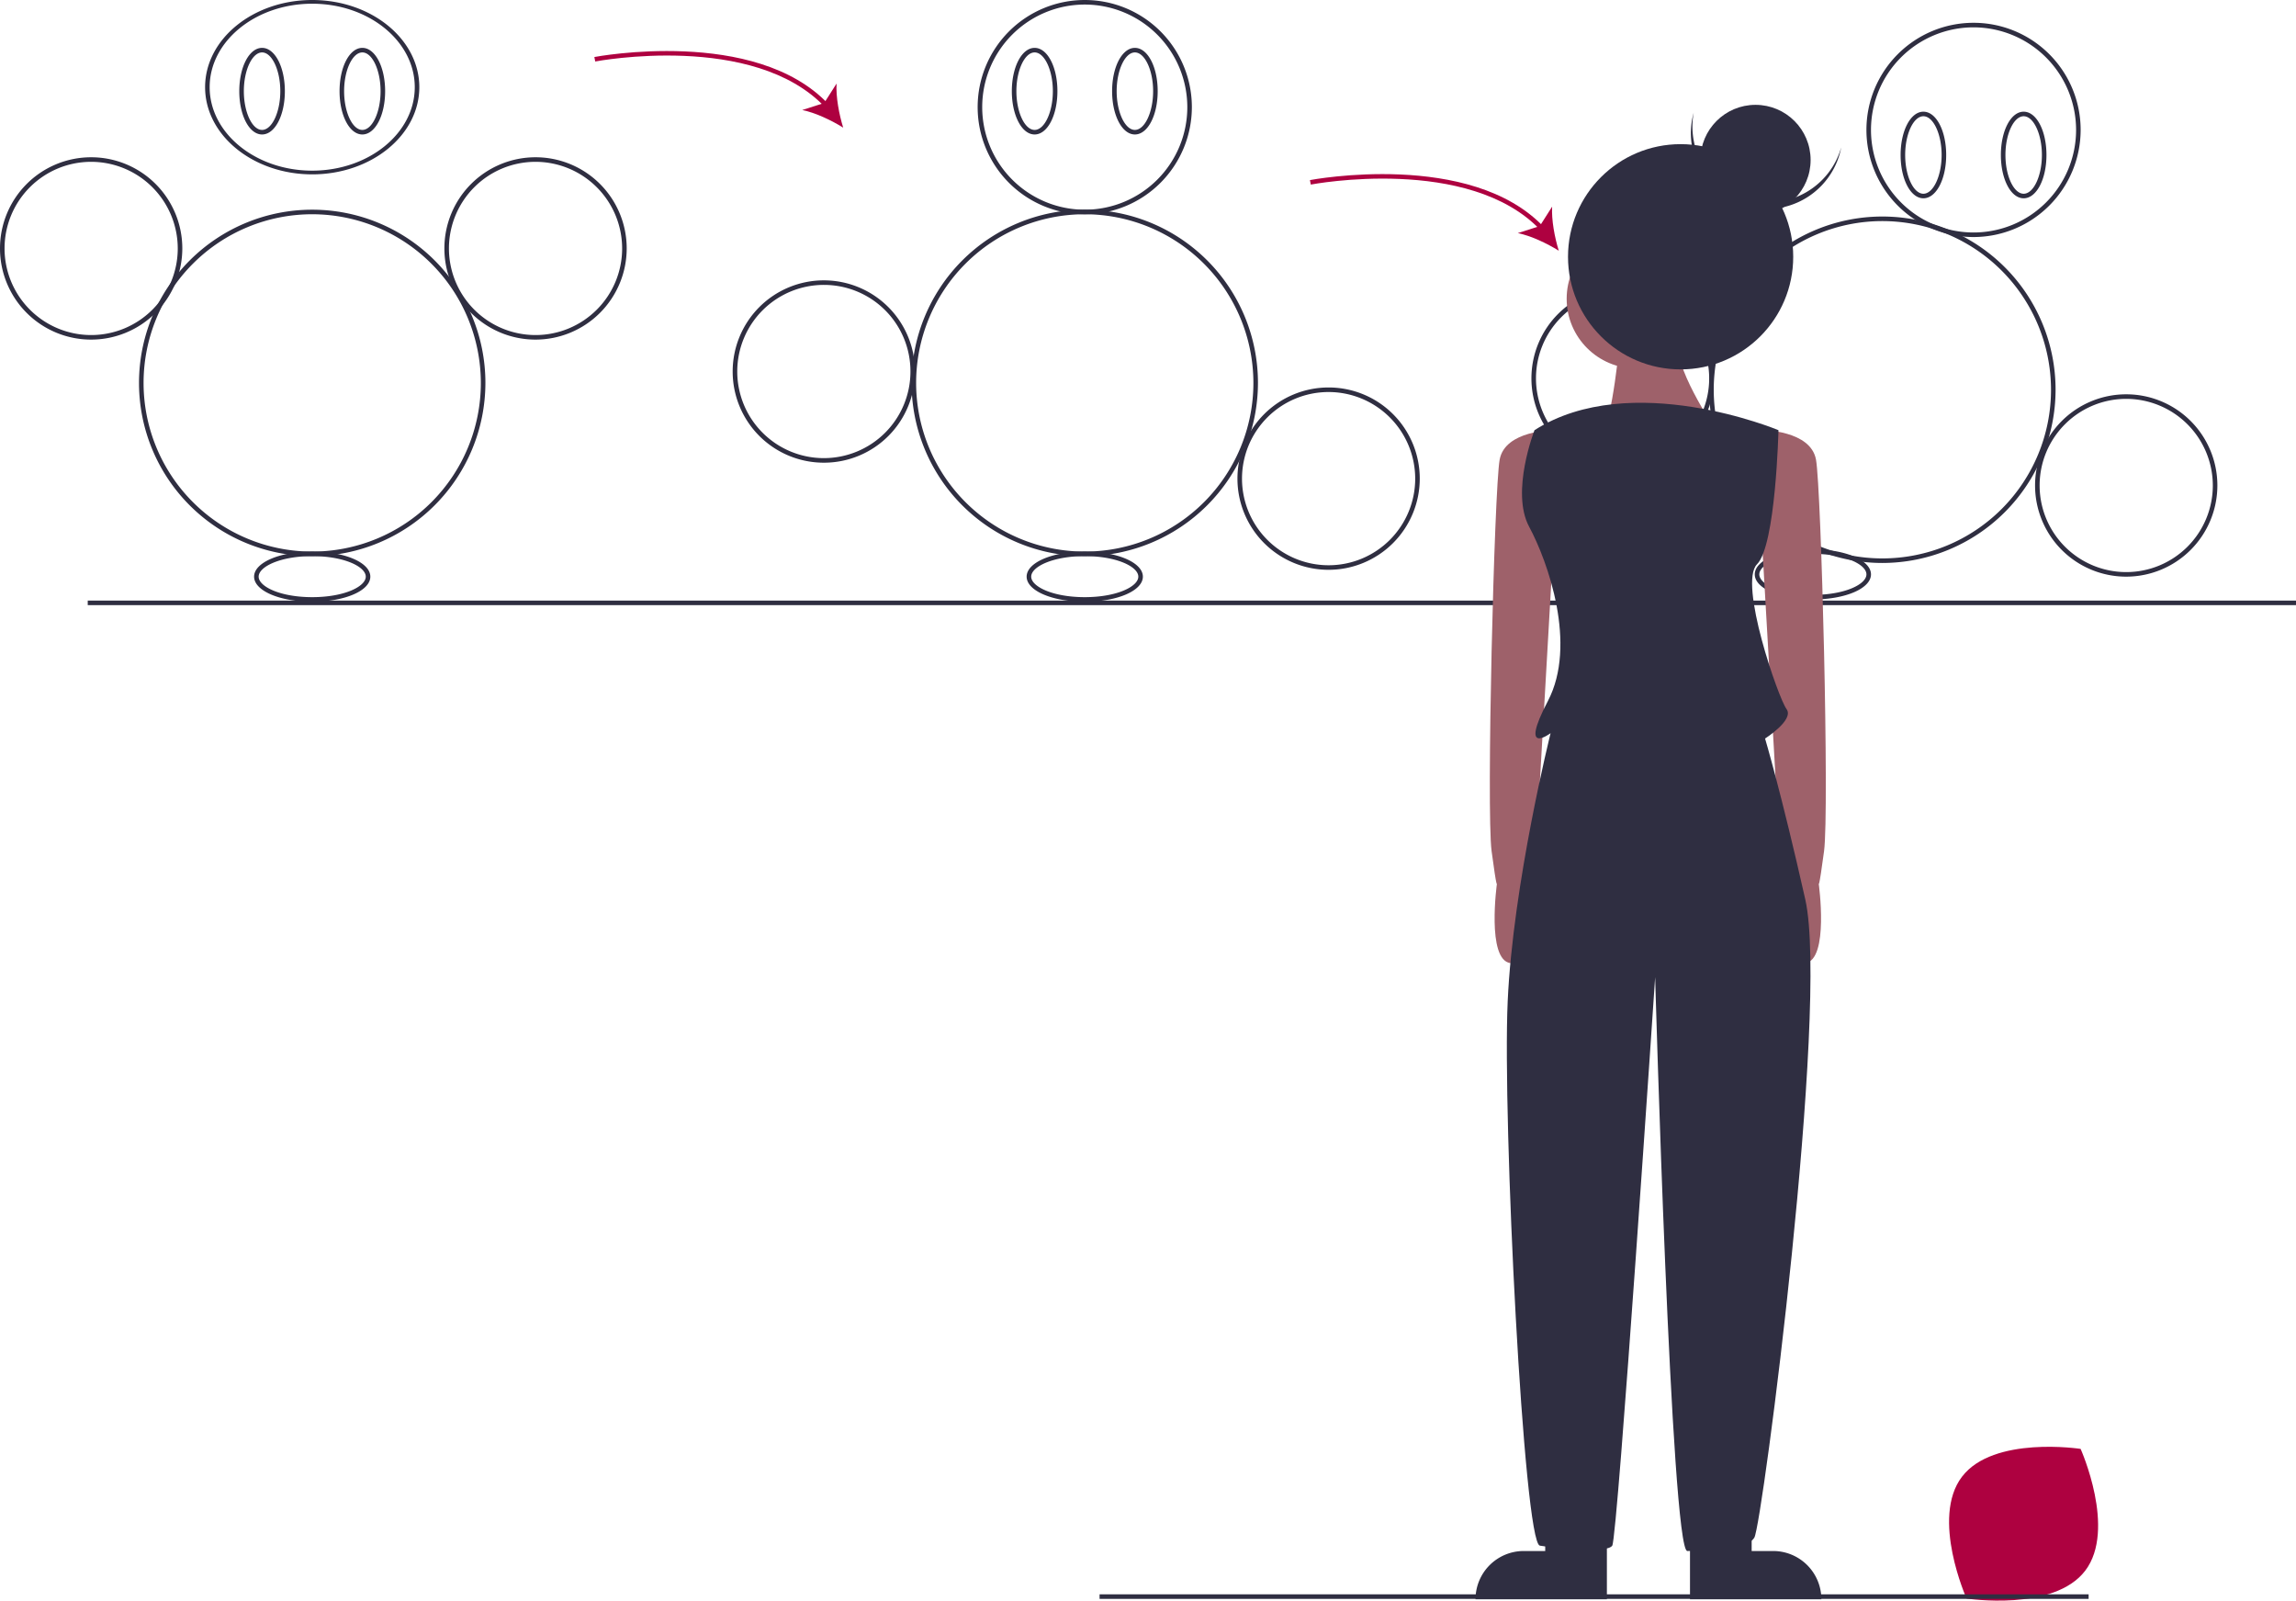 <svg data-name="Layer 1" xmlns="http://www.w3.org/2000/svg" width="1007.5" height="702.272" viewBox="0 0 1007.5 702.272"><path fill="#2f2e41" d="M38.5 263.5h969v2h-969z"/><path d="M860.924 647.913c-13.819 18.13 2.02 53.438 2.02 53.438s38.243 5.912 52.062-12.218-2.02-53.438-2.02-53.438-38.244-5.913-52.062 12.217z" fill="#ae0140"/><path d="M137 244a76 76 0 1176-76 76.086 76.086 0 01-76 76zm0-150a74 74 0 1074 74 74.084 74.084 0 00-74-74zm0-17.5c-25.916 0-47-17.159-47-38.25S111.084 0 137 0s47 17.159 47 38.25-21.084 38.25-47 38.25zm0-74.872c-24.813 0-45 16.428-45 36.622s20.187 36.622 45 36.622 45-16.428 45-36.622-20.187-36.622-45-36.622z" fill="#2f2e41"/><path d="M115 59c-5.607 0-10-8.346-10-19s4.393-19 10-19 10 8.346 10 19-4.393 19-10 19zm0-36c-4.337 0-8 7.785-8 17s3.663 17 8 17 8-7.785 8-17-3.663-17-8-17zm44 36c-5.607 0-10-8.346-10-19s4.393-19 10-19 10 8.346 10 19-4.393 19-10 19zm0-36c-4.337 0-8 7.785-8 17s3.663 17 8 17 8-7.785 8-17-3.663-17-8-17zm76 126a40 40 0 1140-40 40.046 40.046 0 01-40 40zm0-78a38 38 0 1038 38 38.043 38.043 0 00-38-38zM40 149a40 40 0 1140-40 40.046 40.046 0 01-40 40zm0-78a38 38 0 1038 38 38.043 38.043 0 00-38-38zm97 193c-14.299 0-25.5-4.832-25.5-11s11.201-11 25.5-11 25.5 4.832 25.5 11-11.201 11-25.5 11zm0-20c-14.057 0-23.5 4.654-23.5 9s9.443 9 23.5 9 23.5-4.654 23.5-9-9.443-9-23.5-9zm339 0a76 76 0 1176-76 76.086 76.086 0 01-76 76zm0-150a74 74 0 1074 74 74.084 74.084 0 00-74-74z" fill="#2f2e41"/><path d="M476 94a47 47 0 1147-47 47.053 47.053 0 01-47 47zm0-92a45 45 0 1045 45 45.05 45.05 0 00-45-45z" fill="#2f2e41"/><path d="M454 59c-5.607 0-10-8.346-10-19s4.393-19 10-19 10 8.346 10 19-4.393 19-10 19zm0-36c-4.337 0-8 7.785-8 17s3.663 17 8 17 8-7.785 8-17-3.663-17-8-17zm44 36c-5.607 0-10-8.346-10-19s4.393-19 10-19 10 8.346 10 19-4.393 19-10 19zm0-36c-4.337 0-8 7.785-8 17s3.663 17 8 17 8-7.785 8-17-3.663-17-8-17zm85 227a40 40 0 1140-40 40.046 40.046 0 01-40 40zm0-78a38 38 0 1038 38 38.043 38.043 0 00-38-38zm-221.25 31a40 40 0 1139.75-40 39.921 39.921 0 01-39.75 40zm0-78a38 38 0 1037.763 38 37.925 37.925 0 00-37.763-38zM476 264c-14.299 0-25.5-4.832-25.5-11s11.201-11 25.5-11 25.5 4.832 25.5 11-11.201 11-25.5 11zm0-20c-14.057 0-23.5 4.654-23.5 9s9.443 9 23.5 9 23.5-4.654 23.5-9-9.443-9-23.5-9zm350 3a76 76 0 1176-76 76.086 76.086 0 01-76 76zm0-150a74 74 0 1074 74 74.084 74.084 0 00-74-74z" fill="#2f2e41"/><path d="M866 104a47 47 0 1147-47 47.053 47.053 0 01-47 47zm0-92a45 45 0 1045 45 45.05 45.05 0 00-45-45z" fill="#2f2e41"/><path d="M844 87c-5.607 0-10-8.346-10-19s4.393-19 10-19 10 8.346 10 19-4.393 19-10 19zm0-36c-4.337 0-8 7.785-8 17s3.663 17 8 17 8-7.785 8-17-3.663-17-8-17zm44 36c-5.607 0-10-8.346-10-19s4.393-19 10-19 10 8.346 10 19-4.393 19-10 19zm0-36c-4.337 0-8 7.785-8 17s3.663 17 8 17 8-7.785 8-17-3.663-17-8-17zm45 202a40 40 0 1140-40 40.046 40.046 0 01-40 40zm0-78a38 38 0 1038 38 38.043 38.043 0 00-38-38zm-221 31a40 40 0 1140-40 40.046 40.046 0 01-40 40zm0-78a38 38 0 1038 38 38.043 38.043 0 00-38-38zm83.5 135c-14.299 0-25.5-4.832-25.5-11s11.201-11 25.5-11 25.5 4.832 25.5 11-11.201 11-25.5 11zm0-20c-14.057 0-23.5 4.654-23.5 9s9.443 9 23.5 9 23.5-4.654 23.5-9-9.443-9-23.5-9z" fill="#2f2e41"/><path d="M362.025 47.028c-31.29-33.16-100.142-20.182-100.834-20.047l-.382-1.962c.703-.138 70.631-13.317 102.671 20.636z" fill="#ae0140"/><path d="M370 56c-5.137-3.21-12.288-6.595-17.972-7.728l9.634-3.084 5.429-8.532C366.743 42.44 368.199 50.216 370 56zm306.025 45.028c-31.29-33.162-100.142-20.182-100.834-20.047l-.382-1.962c.703-.137 70.632-13.317 102.671 20.636z" fill="#ae0140"/><path d="M684 110c-5.137-3.21-12.288-6.595-17.972-7.728l9.634-3.084 5.429-8.532c-.348 5.785 1.108 13.56 2.909 19.344z" fill="#ae0140"/><path d="M681.583 188.738s-21.176 0-23.529 12.941-5.882 154.115-3.53 171.762 2.354 14.117 2.354 14.117-4.69 33.535 5.89 35.002 10.58-38.531 10.58-38.531l8.235-143.527zm91.763 0s21.176 0 23.53 12.941 5.881 154.115 3.529 171.762-2.353 14.117-2.353 14.117 4.69 33.535-5.89 35.002-10.58-38.531-10.58-38.531l-8.236-143.527z" fill="#9e616a"/><path d="M678.054 680.494h-9.412a21.176 21.176 0 00-21.176 21.176h57.646v-27.058h-27.058zm90.586 0h9.412a21.176 21.176 0 0121.176 21.176h-57.646v-27.058h27.058z" fill="#2f2e41"/><circle cx="718.053" cy="131.092" r="30.588" fill="#9e616a"/><path d="M710.994 147.563s-3.529 38.822-8.235 42.352 49.411-2.353 49.411-2.353-18.823-28.235-15.294-37.646-25.882-2.353-25.882-2.353z" fill="#9e616a"/><path d="M780.405 188.738s-64.705-27.058-107.057 0c0 0-10.588 27.059-2.353 42.353s21.176 51.763 8.235 76.469 1.177 14.117 1.177 14.117-16.47 65.881-18.823 117.645 7.058 237.643 14.117 238.82 29.411 3.529 31.764 0 18.823-249.408 18.823-249.408 7.059 251.76 14.118 251.76 25.882 0 29.41-5.882 32.941-232.937 22.353-279.995-17.646-70.587-17.646-70.587 12.94-8.235 9.411-12.941-21.176-55.293-12.94-63.528 9.41-58.823 9.41-58.823z" fill="#2f2e41"/><circle cx="737.465" cy="112.657" r="49.411" fill="#2f2e41"/><path d="M768.319 87.922a33.285 33.285 0 01-25.113-38.465 33.15 33.15 0 00-.402 1.534 33.286 33.286 0 0064.806 15.227c.122-.517.228-1.035.324-1.552a33.285 33.285 0 01-39.615 23.256z" fill="#2f2e41"/><circle cx="770.33" cy="70.18" r="24.18" fill="#2f2e41"/><path fill="#2f2e41" d="M482.5 699.5h434v2h-434z"/></svg>